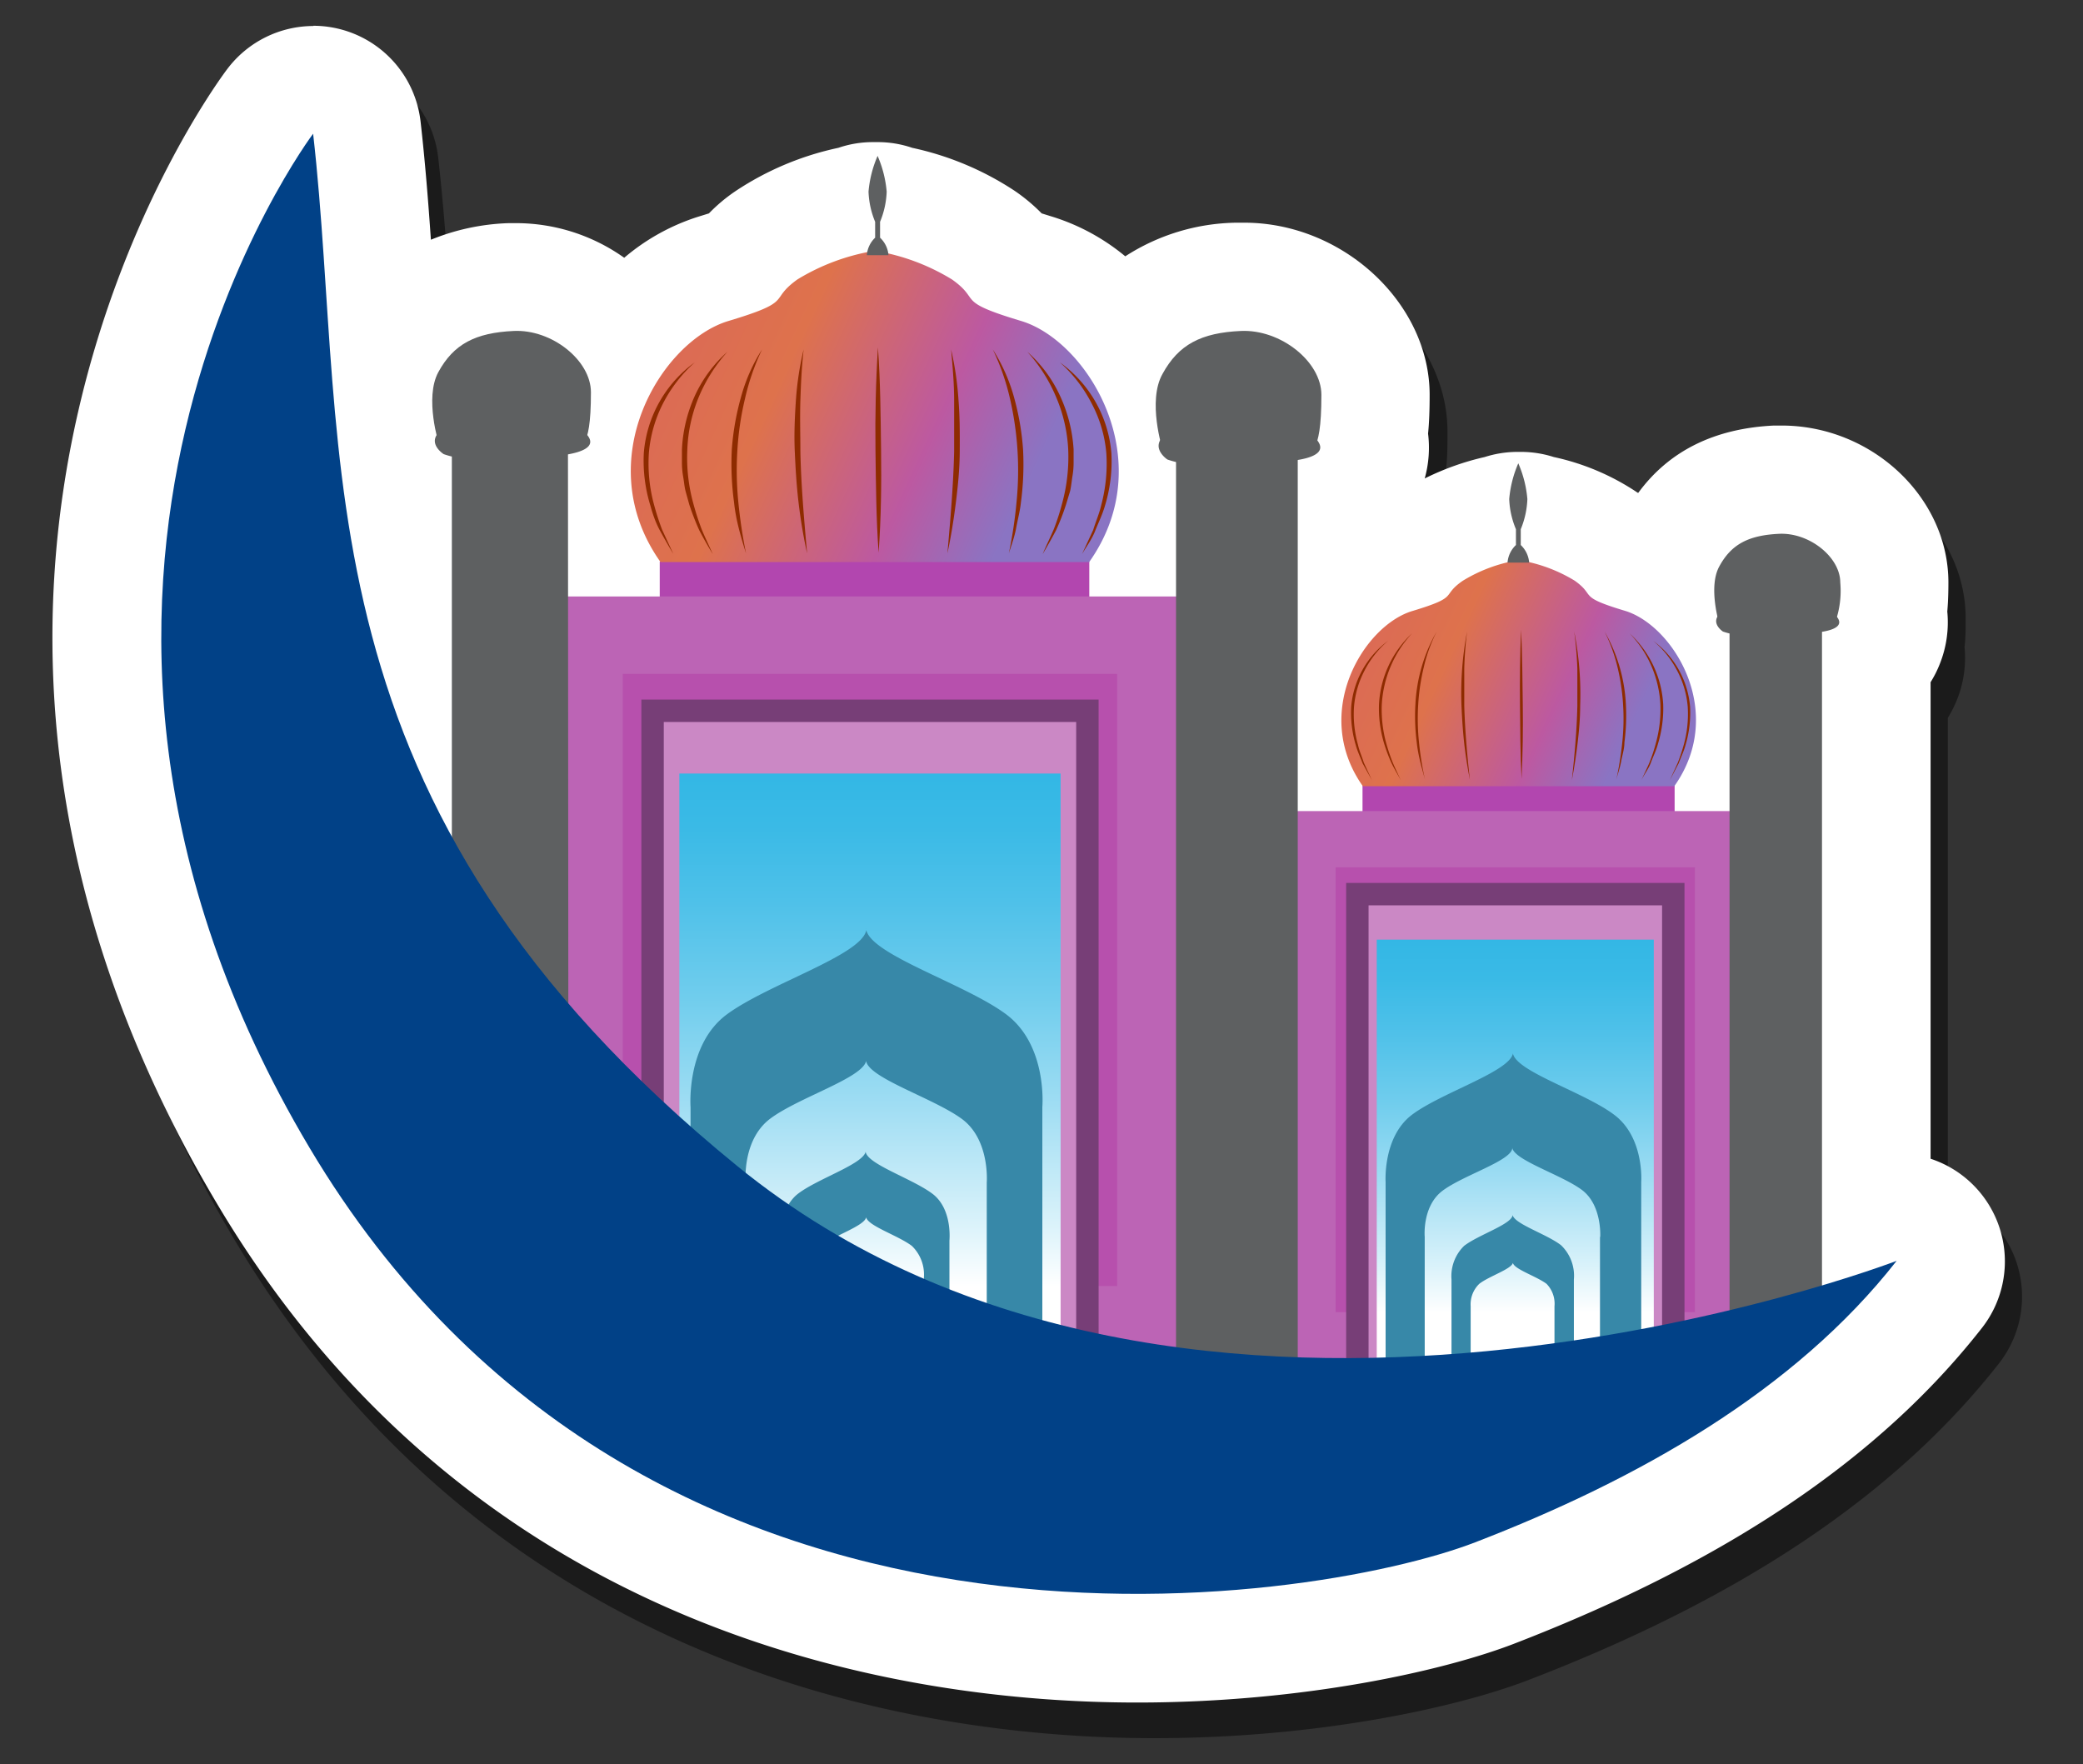 <svg id="Layer_1" data-name="Layer 1" xmlns="http://www.w3.org/2000/svg" xmlns:xlink="http://www.w3.org/1999/xlink" width="185.87" height="157.43" viewBox="0 0 185.87 157.43">
  <rect x="0" y="0" width="185.87" height="157.43" fill="#333333" stroke="none"/>
  <defs>
    <style>
      .cls-1 {
        fill: #050505;
        opacity: 0.5;
      }

      .cls-2 {
        fill: #fff;
      }

      .cls-3 {
        fill: #b246af;
      }

      .cls-4 {
        fill: url(#linear-gradient);
      }

      .cls-5 {
        fill: #8e2b00;
      }

      .cls-6 {
        fill: #bc64b5;
      }

      .cls-7 {
        fill: #b750ad;
      }

      .cls-8 {
        fill: #cb88c5;
        stroke: #773e77;
        stroke-miterlimit: 10;
        stroke-width: 2px;
      }

      .cls-9 {
        fill: url(#linear-gradient-2);
      }

      .cls-10 {
        fill: #3788a8;
      }

      .cls-11 {
        fill: url(#linear-gradient-3);
      }

      .cls-12 {
        fill: url(#linear-gradient-4);
      }

      .cls-13 {
        fill: #5e6061;
      }

      .cls-14 {
        fill: #014187;
      }
    </style>
    <linearGradient id="linear-gradient" x1="55.68" y1="29.92" x2="95.18" y2="48.22" gradientUnits="userSpaceOnUse">
      <stop offset="0.08" stop-color="#db6a56"/>
      <stop offset="0.33" stop-color="#de724c"/>
      <stop offset="0.66" stop-color="#bc59a1"/>
      <stop offset="0.88" stop-color="#8a74c3"/>
    </linearGradient>
    <linearGradient id="linear-gradient-2" x1="77.63" y1="121.66" x2="77.63" y2="69.02" gradientUnits="userSpaceOnUse">
      <stop offset="0.13" stop-color="#fff"/>
      <stop offset="0.24" stop-color="#d9f2fa"/>
      <stop offset="0.44" stop-color="#9fddf3"/>
      <stop offset="0.62" stop-color="#70cded"/>
      <stop offset="0.78" stop-color="#4fc1e9"/>
      <stop offset="0.91" stop-color="#3abae6"/>
      <stop offset="1" stop-color="#33b7e5"/>
    </linearGradient>
    <linearGradient id="linear-gradient-3" x1="119.26" y1="55.43" x2="147.97" y2="68.73" xlink:href="#linear-gradient"/>
    <linearGradient id="linear-gradient-4" x1="135.21" y1="122.1" x2="135.21" y2="83.84" xlink:href="#linear-gradient-2"/>
  </defs>
  <g>
    <path class="cls-1" d="M103,155.09c-20.77,0-59.07-5.79-82.11-44.53-32.88-55.28-.48-99.38.92-101.23a9.65,9.65,0,0,1,17.29,4.72c.4,3.52.68,7.06.92,10.54A20,20,0,0,1,47,23.11l.72,0a16.61,16.61,0,0,1,9.58,3.09,19,19,0,0,1,6.51-3.56l1-.32a17.13,17.13,0,0,1,2.39-2,26.75,26.75,0,0,1,9.17-3.85,9.72,9.72,0,0,1,3.09-.51h.4a9.83,9.83,0,0,1,3.1.51,26.79,26.79,0,0,1,9.16,3.85,16,16,0,0,1,2.39,2l1,.32A19,19,0,0,1,102,26.13a18.71,18.71,0,0,1,9.88-3l.74,0c8.81,0,16.54,7.18,16.54,15.36,0,1.32,0,2.45-.14,3.46a10.17,10.17,0,0,1-.3,4,23.85,23.85,0,0,1,5.35-1.9A9.67,9.67,0,0,1,137,43.5h.29a9.67,9.67,0,0,1,2.94.46,21.58,21.58,0,0,1,7.49,3.19l0,0c2.76-3.72,6.83-5.73,12.12-6l.67,0c8.07,0,14.89,6.41,14.89,14,0,1,0,1.81-.1,2.58a10,10,0,0,1-.66,4.67,10.6,10.6,0,0,1-.83,1.65v42.47a9.66,9.66,0,0,1,4.58,15.11c-9.1,11.62-22.75,20.83-41.74,28.17C130.41,152.26,117.85,155.09,103,155.09Z"/>
    <g>
      <path class="cls-2" d="M101.44,149.37c-20.25,0-57.56-5.63-80-43.3-32-53.85-.59-96.65.77-98.45a7.15,7.15,0,0,1,12.81,3.5c.43,3.78.71,7.55.91,10.42L36.2,25l3.23-1.37a17.71,17.71,0,0,1,6.09-1.28l.6,0A14.35,14.35,0,0,1,54.27,25l1.55,1.1,1.47-1.21a16.63,16.63,0,0,1,5.65-3.1l1-.32.6-.2.44-.45a13.67,13.67,0,0,1,2-1.72,24.34,24.34,0,0,1,8.28-3.46l.12,0,.12,0a6.88,6.88,0,0,1,2.29-.38h.4a6.88,6.88,0,0,1,2.29.38l.12,0,.13,0a24.18,24.18,0,0,1,8.28,3.45,13.67,13.67,0,0,1,2,1.72l.43.46.61.19,1,.32a16.5,16.5,0,0,1,5.6,3.07L100.24,26,101.78,25a16.39,16.39,0,0,1,8.59-2.59l.62,0c7.48,0,14,6,14,12.86,0,1.26,0,2.31-.13,3.22l0,.27,0,.27a7.74,7.74,0,0,1-.23,3l-1.53,5.48,5.08-2.59A21.23,21.23,0,0,1,133,43.18l.1,0,.1,0a7.35,7.35,0,0,1,2.18-.34h.29a7.35,7.35,0,0,1,2.18.34l.1,0,.1,0A19.45,19.45,0,0,1,144.66,46l2,1.42,1.5-1.94c2.32-3.12,5.67-4.75,10.23-5h.55c6.71,0,12.39,5.26,12.39,11.49,0,.91,0,1.69-.09,2.38l0,.22,0,.23a7.53,7.53,0,0,1-.49,3.51,8,8,0,0,1-.63,1.24l-.38.61v45l1.72.56a7.15,7.15,0,0,1,3.39,11.19c-8.81,11.26-22.11,20.21-40.67,27.38C128.1,146.63,115.89,149.37,101.44,149.37Z"/>
      <path class="cls-2" d="M27.94,7.28a4.62,4.62,0,0,1,4.62,4.12c.43,3.73.71,7.47.9,10.31l.49,7L40.4,26a15.22,15.22,0,0,1,5.23-1.08l.49,0a11.79,11.79,0,0,1,6.71,2.18l3.1,2.18,2.94-2.4a14.17,14.17,0,0,1,4.79-2.64l1.09-.34,1.2-.39.87-.91a11.79,11.79,0,0,1,1.68-1.42,21.48,21.48,0,0,1,7.39-3.05l.25-.06.24-.08a4.68,4.68,0,0,1,1.48-.24h.4a4.7,4.7,0,0,1,1.49.24L80,18l.24.06a21.54,21.54,0,0,1,7.4,3.06,11.12,11.12,0,0,1,1.67,1.41l.87.91,1.2.39,1.1.34a14,14,0,0,1,4.74,2.61l2.9,2.35,3.08-2.1a13.81,13.81,0,0,1,7.29-2.16l.51,0c6,0,11.54,4.94,11.54,10.36,0,1.18,0,2.15-.12,3l0,.54.07.54a5.23,5.23,0,0,1-.15,2l-3.07,11,10.15-5.17a18.9,18.9,0,0,1,4.21-1.49l.2,0,.2-.07a4.83,4.83,0,0,1,1.41-.22h.29a4.89,4.89,0,0,1,1.42.22l.19.07.2,0A16.41,16.41,0,0,1,143.23,48l4,2.87,2.93-4c1.85-2.48,4.57-3.78,8.33-3.95h.44c5.27,0,9.89,4.2,9.89,9,0,.84,0,1.55-.08,2.17l0,.45.05.45a5.06,5.06,0,0,1-.34,2.34,4.8,4.8,0,0,1-.42.85l-.76,1.22V107l3.44,1.13a4.66,4.66,0,0,1,2.2,7.28c-8.52,10.89-21.48,19.58-39.6,26.59-5.87,2.26-17.72,4.91-31.83,4.91-19.72,0-56-5.47-77.82-42.08-31.18-52.42-.7-93.92.61-95.66a4.67,4.67,0,0,1,3.71-1.85m0-5a9.64,9.64,0,0,0-7.7,3.84c-1.4,1.85-33.79,46-.92,101.23,23,38.73,61.34,44.52,82.12,44.52,14.8,0,27.36-2.83,33.63-5.25,19-7.34,32.64-16.55,41.74-28.17a9.64,9.64,0,0,0-4.58-15.1V60.87a9.79,9.79,0,0,0,.83-1.65,10,10,0,0,0,.66-4.66c.07-.78.1-1.63.1-2.59,0-7.59-6.82-14-14.89-14h-.67c-5.29.25-9.36,2.25-12.11,6l-.05,0a21.5,21.5,0,0,0-7.49-3.19,9.67,9.67,0,0,0-2.94-.46h-.29a9.67,9.67,0,0,0-2.94.46,23.92,23.92,0,0,0-5.35,1.91,10.21,10.21,0,0,0,.3-4c.1-1,.14-2.14.14-3.46,0-8.18-7.73-15.36-16.54-15.36l-.74,0a18.71,18.71,0,0,0-9.88,3,19.06,19.06,0,0,0-6.46-3.52l-1-.31a16,16,0,0,0-2.39-2,26.79,26.79,0,0,0-9.16-3.85,9.51,9.51,0,0,0-3.1-.51h-.4a9.49,9.49,0,0,0-3.09.51,26.51,26.51,0,0,0-9.16,3.85,14.92,14.92,0,0,0-2.39,2l-1,.31A19.08,19.08,0,0,0,55.7,23a16.68,16.68,0,0,0-9.58-3.09l-.72,0a20,20,0,0,0-6.95,1.48c-.24-3.48-.52-7-.92-10.53a9.64,9.64,0,0,0-9.59-8.56Z"/>
    </g>
    <g>
      <g>
        <rect class="cls-3" x="58.87" y="50.1" width="38.33" height="5.26"/>
        <path class="cls-4" d="M91.12,28.64c-6-1.8-3.48-1.8-6.18-3.71a19.07,19.07,0,0,0-6.69-2.52s0-.07,0-.06l-.2,0-.19,0a.45.45,0,0,0,0,.06,19.11,19.11,0,0,0-6.7,2.52C68.49,26.84,71,26.84,65,28.64S52.53,41.11,58.94,50.15H97.19C103.59,41.11,97.08,30.43,91.12,28.64Z"/>
        <g>
          <path class="cls-5" d="M62,32.33A12.7,12.7,0,0,0,59.16,36a11.87,11.87,0,0,0-1.26,4.43,14.05,14.05,0,0,0,.46,4.6,23.13,23.13,0,0,0,.72,2.23l1,2.16c-.41-.68-.8-1.37-1.18-2.06s-.65-1.46-.86-2.23a13.55,13.55,0,0,1-.59-4.74A11.08,11.08,0,0,1,62,32.33Z"/>
          <path class="cls-5" d="M64.91,31.39a14.14,14.14,0,0,0-2.58,4.09,13.57,13.57,0,0,0-1,4.66,15.34,15.34,0,0,0,.53,4.76,23.66,23.66,0,0,0,.74,2.3c.31.76.67,1.48,1,2.24-.42-.7-.83-1.41-1.21-2.14a22.78,22.78,0,0,1-.89-2.3l-.33-1.19c-.1-.4-.13-.81-.2-1.22a7.32,7.32,0,0,1-.12-1.23c0-.42,0-.83,0-1.25A13.06,13.06,0,0,1,62,35.32,11.84,11.84,0,0,1,64.91,31.39Z"/>
          <path class="cls-5" d="M68,31.18a20.86,20.86,0,0,0-1.52,4.38,26.37,26.37,0,0,0-.68,4.58,28.64,28.64,0,0,0,.08,4.63,45,45,0,0,0,.69,4.61c-.23-.74-.46-1.49-.65-2.25s-.34-1.53-.42-2.31a25.58,25.58,0,0,1-.2-4.71,23.48,23.48,0,0,1,.81-4.64A15.41,15.41,0,0,1,68,31.18Z"/>
          <path class="cls-5" d="M71.71,31.18c-.17,1.51-.24,3-.29,4.55s0,3,0,4.55c.06,3,.33,6.06.6,9.1-.33-1.49-.58-3-.76-4.51s-.27-3-.34-4.58,0-3.06.1-4.58A27.5,27.5,0,0,1,71.71,31.18Z"/>
          <path class="cls-5" d="M94.57,32.33a11.08,11.08,0,0,1,4.6,8.08,13.55,13.55,0,0,1-.58,4.74c-.22.77-.58,1.49-.87,2.23s-.77,1.38-1.17,2.06l1-2.16c.23-.75.55-1.47.72-2.23a14.32,14.32,0,0,0,.45-4.6A11.5,11.5,0,0,0,97.41,36,12.53,12.53,0,0,0,94.57,32.33Z"/>
          <path class="cls-5" d="M91.67,31.39a11.81,11.81,0,0,1,2.92,3.93,13.27,13.27,0,0,1,1.21,4.79c0,.42,0,.83,0,1.25a7.32,7.32,0,0,1-.12,1.23c-.06.41-.1.82-.19,1.22L95.13,45a20.63,20.63,0,0,1-.89,2.3c-.38.73-.79,1.44-1.2,2.14.31-.76.68-1.48,1-2.24a21.21,21.21,0,0,0,.74-2.3,15.66,15.66,0,0,0,.54-4.76,13.58,13.58,0,0,0-1.06-4.66A14.11,14.11,0,0,0,91.67,31.39Z"/>
          <path class="cls-5" d="M88.59,31.18a15.73,15.73,0,0,1,1.9,4.29,23.47,23.47,0,0,1,.8,4.64,25.58,25.58,0,0,1-.19,4.71c-.08.78-.29,1.54-.43,2.31s-.42,1.51-.65,2.25a40.05,40.05,0,0,0,.69-4.61,28.52,28.52,0,0,0-.59-9.21A20.89,20.89,0,0,0,88.59,31.18Z"/>
          <path class="cls-5" d="M84.87,31.18a28.59,28.59,0,0,1,.66,4.53c.12,1.52.12,3,.11,4.58s-.16,3.06-.35,4.58-.43,3-.75,4.51c.26-3,.53-6.06.6-9.1,0-1.52,0-3,0-4.55S85,32.69,84.87,31.18Z"/>
          <path class="cls-5" d="M78.34,31c.22,3,.24,6.1.28,9.15s0,6.11-.22,9.16c-.22-3.05-.24-6.1-.28-9.15S78.15,34,78.34,31Z"/>
        </g>
        <rect class="cls-6" x="49.99" y="53.22" width="55.28" height="68.44"/>
        <rect class="cls-7" x="55.57" y="60.13" width="44.12" height="54.62"/>
        <rect class="cls-8" x="58.23" y="63.42" width="38.8" height="58.57"/>
        <rect class="cls-9" x="60.62" y="69.02" width="34.02" height="52.65"/>
        <path class="cls-10" d="M89.75,90.48c-3.67-2.71-12-5.27-12.45-7.51v-.14a.15.15,0,0,1,0,.07s0,0,0-.07V83c-.43,2.24-8.77,4.8-12.44,7.51s-3.24,8.29-3.24,8.29v25.69c-.13-.16,15.23-.48,15.69-.49s15.82.33,15.7.49V98.77S93.49,93.24,89.75,90.48Zm-1.7,15v17.6c.09-.11-10.44-.32-10.76-.33s-10.84.22-10.75.33v-17.6s-.35-3.79,2.22-5.69,8.23-3.61,8.53-5.14v-.05a.06.06,0,0,0,0,0v.09c.3,1.53,6,3.29,8.53,5.14S88.05,105.51,88.05,105.51Z"/>
        <path class="cls-10" d="M83.25,106.55c-1.75-1.35-5.74-2.62-6-3.74v-.07a0,0,0,0,1,0,0v0c-.21,1.12-4.2,2.39-6,3.74s-1.55,4.13-1.55,4.13v12.79c-.06-.08,7.29-.24,7.51-.24s7.57.16,7.51.24V110.68S85,107.92,83.25,106.55ZM82.44,114v8.77s-5-.16-5.15-.17-5.18.12-5.14.17V114a3.51,3.51,0,0,1,1.06-2.83c1.2-.92,3.94-1.79,4.08-2.56v0c.14.77,2.88,1.64,4.08,2.56A3.55,3.55,0,0,1,82.44,114Z"/>
      </g>
      <g>
        <rect class="cls-3" x="121.58" y="70.09" width="27.85" height="3.83"/>
        <path class="cls-11" d="M145,54.5c-4.33-1.3-2.53-1.3-4.49-2.69A13.69,13.69,0,0,0,135.66,50a.12.12,0,0,1,0,0l-.14,0-.15,0s0,0,0,0a13.66,13.66,0,0,0-4.86,1.83c-2,1.39-.17,1.39-4.49,2.69s-9.06,9.06-4.41,15.63h27.79C154.08,63.56,149.34,55.81,145,54.5Z"/>
        <g>
          <path class="cls-5" d="M123.86,57.18a8.67,8.67,0,0,0-2.11,2.67,8.47,8.47,0,0,0-.93,3.23,10.05,10.05,0,0,0,.35,3.36c.12.55.36,1.08.53,1.62l.72,1.56-.83-1.51c-.2-.54-.46-1.06-.61-1.62a10.16,10.16,0,0,1-.41-3.43A8.15,8.15,0,0,1,123.86,57.18Z"/>
          <path class="cls-5" d="M126,56.51a10.17,10.17,0,0,0-2.7,6.35,11.33,11.33,0,0,0,.4,3.47,16.36,16.36,0,0,0,.56,1.67c.23.55.49,1.08.74,1.62-.28-.52-.58-1-.85-1.57a14,14,0,0,1-.63-1.67,10.81,10.81,0,0,1-.47-3.54A9.32,9.32,0,0,1,126,56.51Z"/>
          <path class="cls-5" d="M128.2,56.35a13.83,13.83,0,0,0-1.15,3.17,18.84,18.84,0,0,0-.5,3.34,20,20,0,0,0,.07,3.37,27.17,27.17,0,0,0,.54,3.35c-.14-.55-.31-1.09-.44-1.65s-.24-1.11-.3-1.68a18.47,18.47,0,0,1-.12-3.41A14.46,14.46,0,0,1,128.2,56.35Z"/>
          <path class="cls-5" d="M130.91,56.35a33.08,33.08,0,0,0-.25,3.3c0,1.11,0,2.21,0,3.31.06,2.21.26,4.41.5,6.62-.21-1.09-.39-2.19-.51-3.29s-.19-2.21-.24-3.32A29.39,29.39,0,0,1,130.91,56.35Z"/>
          <path class="cls-5" d="M147.52,57.18a8.15,8.15,0,0,1,3.29,5.88,10.16,10.16,0,0,1-.41,3.43c-.15.56-.41,1.08-.61,1.62L149,69.62l.71-1.56a16.19,16.19,0,0,0,.54-1.62,10.32,10.32,0,0,0,.35-3.36,8.31,8.31,0,0,0-.94-3.23A8.63,8.63,0,0,0,147.52,57.18Z"/>
          <path class="cls-5" d="M145.41,56.51a9.32,9.32,0,0,1,3,6.33,10.81,10.81,0,0,1-.47,3.54c-.15.58-.43,1.12-.63,1.67s-.57,1-.85,1.57c.24-.54.51-1.07.74-1.62a14.18,14.18,0,0,0,.55-1.67,11.34,11.34,0,0,0,.41-3.47,9.93,9.93,0,0,0-.79-3.4A9.72,9.72,0,0,0,145.41,56.51Z"/>
          <path class="cls-5" d="M143.18,56.35a14.46,14.46,0,0,1,1.9,6.49,18.47,18.47,0,0,1-.13,3.41c0,.57-.19,1.12-.29,1.68s-.3,1.1-.44,1.65a29.21,29.21,0,0,0,.54-3.35,20,20,0,0,0,.07-3.37,18.84,18.84,0,0,0-.5-3.34A14.84,14.84,0,0,0,143.18,56.35Z"/>
          <path class="cls-5" d="M140.47,56.35A28.81,28.81,0,0,1,141,63c0,1.11-.1,2.22-.23,3.32s-.3,2.2-.51,3.29c.24-2.21.44-4.41.49-6.62,0-1.1,0-2.2,0-3.31A33.08,33.08,0,0,0,140.47,56.35Z"/>
          <path class="cls-5" d="M135.73,56.19c.11,2.21.12,4.43.15,6.65s0,4.44-.11,6.66c-.11-2.22-.12-4.44-.14-6.66S135.63,58.41,135.73,56.19Z"/>
        </g>
        <rect class="cls-6" x="115.13" y="72.37" width="40.17" height="49.73"/>
        <rect class="cls-7" x="119.18" y="77.39" width="32.06" height="39.69"/>
        <rect class="cls-8" x="121.12" y="79.78" width="28.19" height="42.56"/>
        <rect class="cls-12" x="122.85" y="83.84" width="24.72" height="38.25"/>
        <path class="cls-10" d="M144,99.44c-2.67-2-8.73-3.83-9-5.46v-.1a.43.43,0,0,1,0,.05.43.43,0,0,1,0-.05V94c-.32,1.63-6.38,3.49-9,5.46s-2.36,6-2.36,6v18.67c-.09-.12,11.07-.35,11.41-.35s11.49.23,11.4.35V105.46S146.74,101.45,144,99.44Zm-1.23,10.92v12.79c.06-.08-7.59-.24-7.82-.24s-7.88.16-7.82.24V110.36s-.25-2.75,1.61-4.13,6-2.62,6.2-3.74v-.07s0,0,0,0v0c.22,1.12,4.37,2.39,6.2,3.74S142.79,110.36,142.79,110.36Z"/>
        <path class="cls-10" d="M139.3,111.11c-1.28-1-4.18-1.9-4.33-2.71v0a0,0,0,0,1,0,0v.05c-.15.81-3.05,1.73-4.32,2.71a3.77,3.77,0,0,0-1.13,3v9.29c0-.06,5.3-.17,5.46-.17s5.5.11,5.46.17v-9.29A3.77,3.77,0,0,0,139.3,111.11Zm-.59,5.44v6.38s-3.63-.12-3.74-.13-3.77.09-3.74.13v-6.38a2.54,2.54,0,0,1,.77-2c.87-.68,2.86-1.31,3-1.87v0c.1.56,2.09,1.19,3,1.87A2.54,2.54,0,0,1,138.71,116.55Z"/>
      </g>
      <g>
        <path class="cls-13" d="M39.17,39.63s-1.31-4.11-.06-6.42c1.37-2.52,3.32-3.52,6.73-3.68s6.89,2.63,6.89,5.47-.26,3.84-.58,4.52S39.17,39.63,39.17,39.63Z"/>
        <path class="cls-13" d="M39.59,40.52s-2-1.26.37-2.52a11.3,11.3,0,0,1,5.67-1.16c.9,0,5.53.42,6.79,2S49.79,40.68,49,40.73,42.69,41.62,39.59,40.52Z"/>
        <path class="cls-13" d="M50.73,117.55H40.32V39.63s0-2.42,5-2.42,5.36,2.42,5.36,2.42Z"/>
      </g>
      <g>
        <path class="cls-13" d="M103.73,40.06s-1.36-4.28,0-6.69c1.43-2.63,3.45-3.68,7-3.84s7.18,2.74,7.18,5.7-.27,4-.6,4.72S103.73,40.06,103.73,40.06Z"/>
        <path class="cls-13" d="M104.17,41s-2-1.31.39-2.63a11.86,11.86,0,0,1,5.92-1.21c.93,0,5.76.44,7.07,2.14s-2.74,1.87-3.56,1.92S107.41,42.14,104.17,41Z"/>
        <path class="cls-13" d="M115.8,121.33H104.94V40.06s0-2.52,5.27-2.52,5.59,2.52,5.59,2.52Z"/>
      </g>
      <g>
        <path class="cls-13" d="M153.41,55.64s-1-3.26,0-5.09c1.08-2,2.63-2.79,5.34-2.92s5.46,2.09,5.46,4.34a8.32,8.32,0,0,1-.46,3.58C163.46,56.1,153.41,55.64,153.41,55.64Z"/>
        <path class="cls-13" d="M153.74,56.35s-1.54-1,.3-2a8.93,8.93,0,0,1,4.5-.92c.71,0,4.38.33,5.38,1.62s-2.09,1.42-2.71,1.46S156.2,57.22,153.74,56.35Z"/>
        <path class="cls-13" d="M162.58,117.43h-8.25V55.64s0-1.92,4-1.92,4.25,1.92,4.25,1.92Z"/>
      </g>
      <path class="cls-14" d="M27.94,11.93s-30.27,40.14-.32,90.48,89.5,40.8,104,35.21,28.52-13.49,37.62-25.12c0,0-63.19,24.31-103.43-8.44C26,71.65,31.24,40.88,27.94,11.93Z"/>
      <path class="cls-13" d="M78.53,21.21V19.79a7.68,7.68,0,0,0,.59-2.69,10.16,10.16,0,0,0-.81-3.19h0a10.16,10.16,0,0,0-.81,3.19,7.68,7.68,0,0,0,.59,2.69v1.42a2.38,2.38,0,0,0-.74,1.56h1.93A2.38,2.38,0,0,0,78.53,21.21Z"/>
      <path class="cls-13" d="M135.7,48.63V47.22a7.76,7.76,0,0,0,.59-2.69,10.07,10.07,0,0,0-.81-3.19v0h0v0a10.16,10.16,0,0,0-.81,3.19,7.65,7.65,0,0,0,.6,2.69v1.41a2.41,2.41,0,0,0-.75,1.57h1.93A2.42,2.42,0,0,0,135.7,48.63Z"/>
    </g>
  </g>
</svg>

